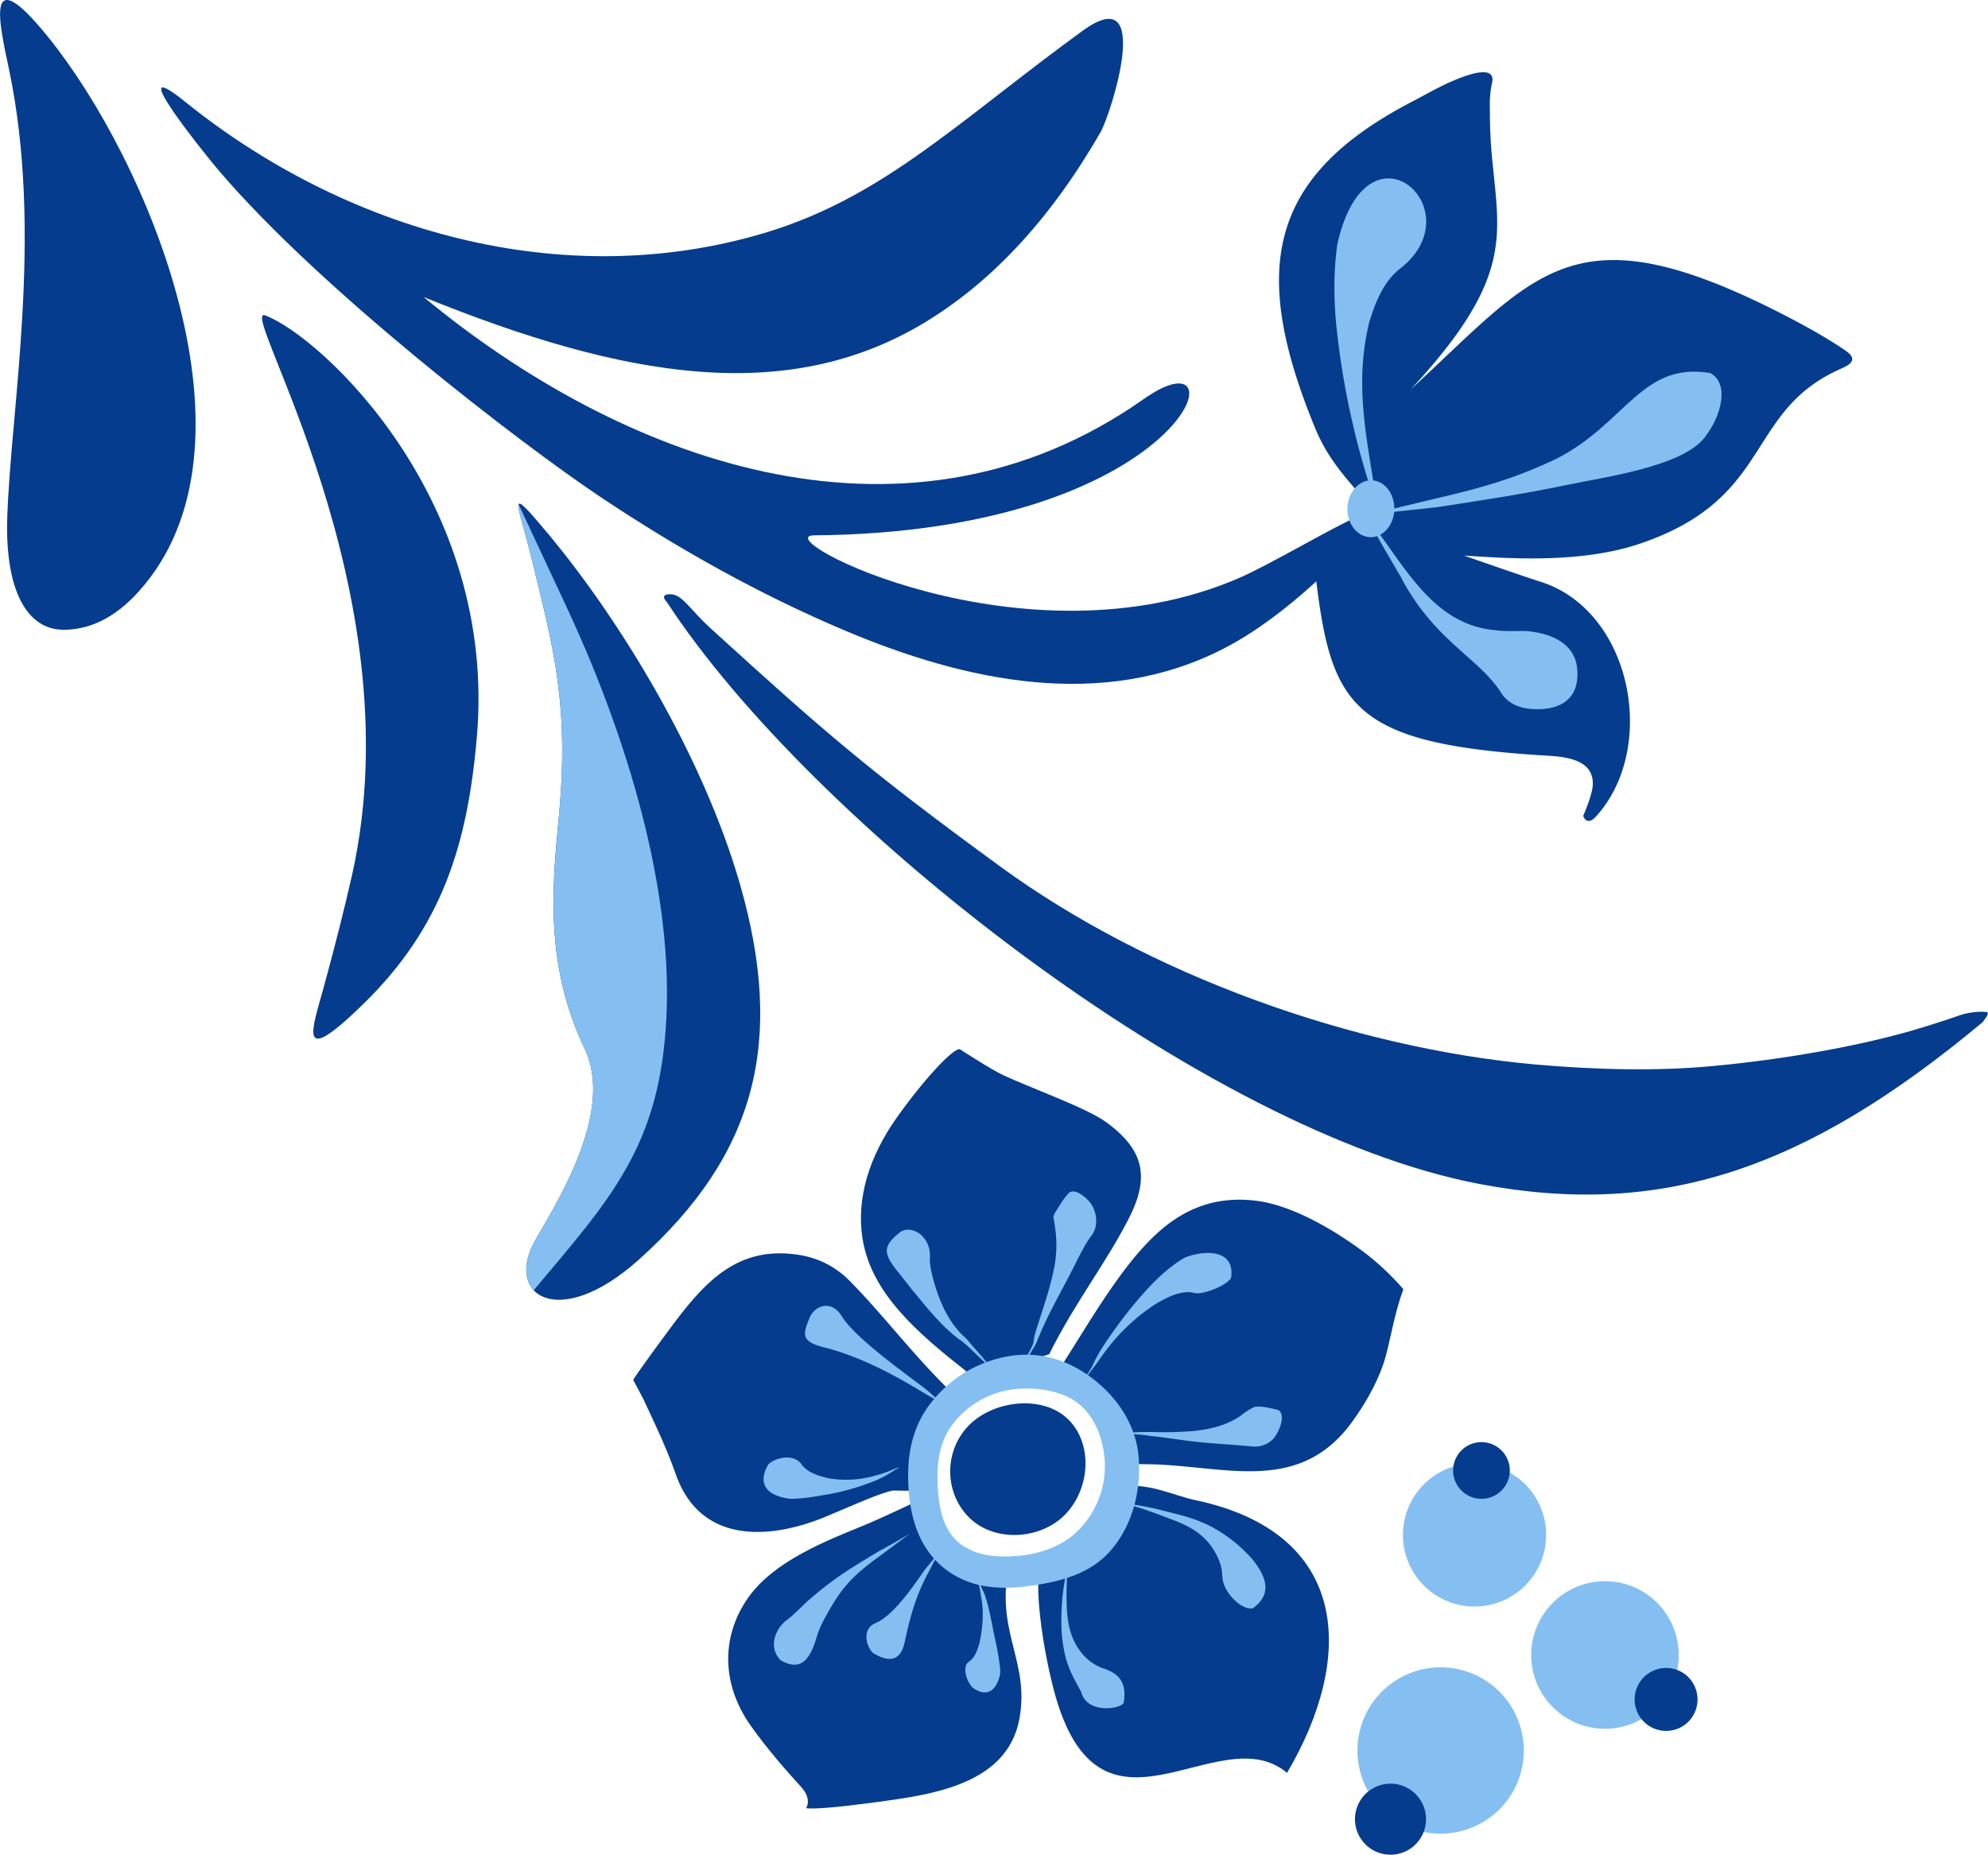 <svg xmlns="http://www.w3.org/2000/svg" width="1080" height="1007.7" viewBox="0.014 0.022 1079.956 1007.747" style=""><g><g fill-rule="evenodd" data-name="Layer 2"><path d="M699.2 963.3c37.4-63.5 33.7-130.3-49.4-148.1-13.4-2.8-26.8-10.4-42.8-7-10.4 16.3-27.3 37.5-40.4 42.3-5.4 2-1.8 38.5 5.9 67.8 24.8 94 89.3 13.6 126.7 45z" fill="#053c8d"></path><path d="M547.3 855.2c-5.1 33.1 12 48.8 6.5 78.7-7 38.1-53.2 41.9-83.8 46.1-15.3 2-28.3 3.1-32.1 2.5 0 0 3.5-4.8-2.8-11.7s-17.4-19.2-27.2-33c-16.8-23.8-15.5-49.6-1.6-69.5s41.9-30.9 64.3-40c7.4-3.1 24.6-11.2 24.6-11.2 24.8 27.6 31.8 21.2 52.1 38.1z" fill="#053c8d"></path><path d="M762.4 700.5c-4.6 12.6-6.4 24.2-9.4 35.7s-10 25-19.2 37.4c-29.1 38.9-69.6 22.4-110.7 22l-18-.3c-5.6-26.7-26.4-41.6-28.8-52.6 14.7-22.8 32.3-54.1 51.6-71.9 14.4-13.4 32-21.5 55.7-18.2 19.8 2.8 43.2 16.9 59 29a145 145 0 0 1 19.8 18.9z" fill="#053c8d"></path><path d="M570 735.8c14.3-28.9 32.3-51.3 44.4-76.1 6-12.5 7-22.5 3.1-31.5-2.9-6.6-8.5-12.6-16.5-18.4-10.4-7.7-41.5-18.8-56-25.6-6-2.7-23.4-14-23.4-14-3.2-1.6-20.4 17.1-34.8 37.6S465 651 468.6 673.3c4.9 29.8 30.4 51.4 56.3 71.8 12.3 9.7 28.3-4.3 45.1-9.3z" fill="#053c8d"></path><path d="M485.1 809.9c-7.3 1.4-22.6 8.4-37 14.4-30.3 12.4-67.5 14.6-80.9-23-5.4-15.2-10.8-26.2-17.5-40.7l-5.7-10.8c.6-1.4 11.1-16 20.1-28.1 18.2-24.5 36.1-45 69.5-39.9a48.9 48.9 0 0 1 27.3 13.5c18.7 18.8 34.7 40.5 55.5 60.7l-5.1 9.4c-12.2 22.4-13.8 19.5-17.5 44.6z" fill="#053c8d"></path><path d="M580.4 821c-12.6 15.1-37.6 17.4-52 5.3s-16.5-34.7-3.9-49.8 39.6-18.9 54.1-6.8 14.5 36.1 1.8 51.3z" fill="#053c8d"></path><path d="M603.9 841.9c-11.6 13.9-29.7 17.9-45.9 20s-32.5.7-45.8-10.4-17.8-27.4-18.7-44 1.8-32.9 13.5-46.8a67.7 67.7 0 0 1 43.7-24.2c16.5-2 32 3.4 45.3 14.5s21.8 25.8 22.7 42.4-3.1 34.5-14.8 48.5zm-48.1 3.2c11.7-1.5 24-6.1 32.5-16.3a49.6 49.6 0 0 0 11.9-34.4c-.7-11.6-4.7-23.7-13.9-31.4s-24.5-9.5-36-8.1a49.4 49.4 0 0 0-31.6 17.5c-8.5 10.2-9.9 22.8-9.3 34.6s2.6 23.9 11.8 31.5 23.1 8 34.6 6.6z" fill="#85bff2"></path><path d="M626.6 821.9c4.1 1.4 8.3 3.1 12.3 4.6 10.8 4.3 18.1 9.7 23 20.5a24.2 24.2 0 0 1 2.1 9.2c.2 9.3 11.1 19.2 16.7 17.6 11.1-8 6.8-17.8-.7-27a101.8 101.8 0 0 0-7.4-7.3c-10.7-8.9-19.1-13.1-32.5-16.6l-12.6-3.2c-6.4-1.4-12.7-2.4-19.2-3.3a147.9 147.9 0 0 1 18.3 5.5z" fill="#85bff2"></path><path d="M577.1 868.5c-.8 11.7-1 20.5 1.8 32.1 2.2 7.6 4.6 11.6 8.3 18.4a7.8 7.8 0 0 0 .5 1.4c4 11.3 22.3 7.9 22.8 4.6 1.5-9.7-1.5-15.4-11.2-18.5h-.3c-5.2-2.3-8.5-4.6-12-9.1-6.5-8.7-7.4-17.8-7.6-28.4 0-2.6 0-5.3.1-7.9s.1-3.5 0-5.2a11.9 11.9 0 0 0-1.1-4.5 11.3 11.3 0 0 1 .4 4.5c0 .2-.6 4.6-.7 5-.4 2.5-.7 5-1 7.6z" fill="#85bff2"></path><path d="M625.6 780.3c7.7.8 15.5 2.1 23.2 3 9.9 1.1 19 1.5 28.6 2.4l2.5.2a13.7 13.7 0 0 0 11.7-4c3.3-3.6 7.3-13.3 2.7-15.8-2.9-.7-11.3-2.9-13.7-1.2a37.8 37.8 0 0 0-6.3 4.1l-.8.6c-7.6 5-15.5 6.8-24.4 7.9a197.4 197.4 0 0 1-23.1.6h-2.5a70.8 70.8 0 0 0-9.2.4 26.5 26.5 0 0 0-3 .6 3.4 3.4 0 0 0-1.5.9 3 3 0 0 1 1.5-.5 15.1 15.1 0 0 1 3-.2 69.7 69.7 0 0 1 9.1.7z" fill="#85bff2"></path><path d="M600 734.9a106.6 106.6 0 0 1 27.7-26.3c5.7-3.4 13.7-7.6 20.5-6.2l1.5.3c5.6.4 17.2-4.7 19.1-8.4 2.2-15.1-13.5-15.4-24.8-11.1a27.9 27.9 0 0 0-2.8 1.6c-7.5 5-12.8 10.1-18.9 16.7a247.4 247.4 0 0 0-24.1 31.7 86.8 86.8 0 0 0-4.8 9c-1 2.3-3.8 5.8-5.1 8.3 2.1-2.3 4-5.2 6-7.7s3.7-5.3 5.7-7.9z" fill="#85bff2"></path><path d="M564.6 725.8c4.5-11.1 12-24.2 17.5-35 2.9-5.6 6.9-14.2 10.6-19.1a12.1 12.1 0 0 0 2.4-4.8 16.5 16.5 0 0 0-2.4-12.8c-2.2-3.2-9.1-9.2-12.3-5.6s-4.8 6.6-6.9 9.9-.8 4-.7 6c0 0 .6 4 .6 4.3a63.8 63.8 0 0 1-.4 18.5c-2.6 13.9-6.7 24.3-10.7 37.5a38.6 38.6 0 0 0-.9 4.9c-.9 3.2-4.2 7.8-5.1 11 1.1-1.4 5.8-9 6.6-10.7s1.1-2.7 1.7-4.1z" fill="#85bff2"></path><path d="M525.3 727.7c0 .1-.6-.5-.7-.7-9.1-7.7-14.2-19.7-17.4-31-1.1-4.2-2.4-9.1-2-13.5.2-10.2-8.9-16.9-15.7-13.4-9.5 7.5-10.4 11.3-1.9 21.7l8.3 10.5c8.2 9.9 16.4 20.5 27.1 27.8l.3.3c4.8 3.8 9.5 9.4 14.2 12.9-2.6-4-8.9-10.3-12.2-14.6z" fill="#85bff2"></path><path d="M501.5 753.7c-11.8-8.9-37.2-27.1-44.2-38.5-4.9-8.2-13.3-6.8-17.1-.1-4.1 9.7-5.4 13.7 7.1 16.9 18.1 4.5 36.6 13.9 52.5 23.6 3.5 2.1 7.1 4.2 10.7 6.1a97.1 97.1 0 0 0-9-8z" fill="#85bff2"></path><path d="M475.8 801.7a57.4 57.4 0 0 1-24.7 1.7c-5.4-1.1-12.1-2.9-15.6-7.6 0-.1 0-.2-.1-.2-4.6-6.2-14.7-3.3-18 .1-6.6 11.2 0 17.3 12 18.7h.7c7.5-.2 13.5-1.4 20.7-2.6a131.4 131.4 0 0 0 25.5-7.6 57.5 57.5 0 0 0 9.4-5.2l2.1-1.2.7-.5c.1-.1.1-.2 0 0s.1-.2-.1-.1l-.7.3-2.4.9a62.8 62.8 0 0 1-9.5 3.3z" fill="#85bff2"></path><path d="M476.9 843.2c-15.9 9.6-24.6 14.8-39 27.5-3.2 3.1-7.2 7.2-10.8 9.8-7.1 5.8-9.2 15.6-3 21.6 11.8 6.9 16.4-2.1 19.5-12.4a48.9 48.9 0 0 1 4.5-10.5c8.7-16.3 15-23 29.8-33.7 5.5-4.1 11-8.1 16.4-12.3-5.7 3.6-11.6 6.8-17.4 10z" fill="#85bff2"></path><path d="M502.5 852.8c-6.3 9-17 24.9-26.8 29.1-7.7 3.1-5.1 12.8-1.5 16.2 8.1 5 15 5.2 17.3-6 3-14 6.1-25.2 12.9-37.8 1.7-3.2 3.3-6.4 5.1-9.5l.2-.2a4.4 4.4 0 0 1 .8-1.1l-1 .9-.2.2c-.2.1-6.2 7.5-6.8 8.2z" fill="#85bff2"></path><path d="M532.9 867.3c1.7 7.8 1 16.7-.6 24.5-.9 3.7-2.3 8.3-5.4 10.7-.5.4-1.7 1.3-1.9 1.9-1.7 3.8.6 9.7 3.4 12.6 7.8 5.7 13 1.5 14.9-7.3a18 18 0 0 0-.1-4c-.5-4.3-1.3-9.1-2.2-13.2-2-8.6-3.1-17.2-5.9-25.6a17.3 17.3 0 0 0-1.4-3.1c-1.1-2.4-1.8-5.6-2.7-8.2.4 2.8.8 5.9 1.4 8.6a28.7 28.7 0 0 1 .5 3.1z" fill="#85bff2"></path><path d="M1077 555.5c-95.9 80-174.2 106.5-272.9 87.9-149.4-28.2-363.9-196.8-441.8-316.2 0 0-4.6-4.4 1.9-4.3s10.2 7.9 21.8 18.5c63 57.4 86.4 77.6 157.6 129.6 80.5 58.7 190.9 98.4 290.4 107.4 33.9 3 67.4 3.6 96 .9 39.2-3.6 79.7-10.9 109-19.4 9.1-2.7 17.9-5.5 25.9-8.3 5.7-2 14.4-2.3 15-1.3s-2.9 5.2-2.9 5.2z" fill="#053c8d"></path><path d="M259 400.9c11.4-129.3-84.3-217.8-114.9-229.5-16-6.2 81.6 148.7 47.3 303.3-4.2 18.7-9.4 39.2-15.6 61.9s-15 44.7 21.8 8.7c42.2-41.3 56.3-85.8 61.4-144.4z" fill="#053c8d"></path><path d="M298.2 290.6c38.5 46.3 83.5 119.5 103.8 189.9 24.3 84.6 9.3 146.3-54.9 203.9-43.9 39.4-73.9 19.3-55.9-11.3 5.6-9.5 12.3-21 18.1-33.3 10.8-23.2 18.2-49.3 8.2-70.2-20.9-43.7-17.9-85.3-14.1-123.7 6.1-63.1-2.6-93.3-15.2-144.7-7.2-29.2-13.6-38.9 10-10.6z" fill="#053c8d"></path><path d="M4.8 37.4c18.9 89.5 1 184.3-.9 244.1-1.2 38.7 10.4 60.9 30.9 60.7 16.7-.1 30.2-9.2 40.8-21.1C146.1 242.4 80.1 86.8 26 20-9-23.2-.2 13.6 4.8 37.4z" fill="#053c8d"></path><g><path d="M802.8 991.6a45.2 45.2 0 1 1 20.3-60.6 45.2 45.2 0 0 1-20.3 60.6z" fill="#85bff2"></path><path d="M764.1 1005.7a19.3 19.3 0 1 1 8.6-25.8 19.3 19.3 0 0 1-8.6 25.8z" fill="#053c8d"></path></g><g><path d="M818.3 868.9a38.9 38.9 0 1 1 17.6-52.2 38.9 38.9 0 0 1-17.6 52.2z" fill="#85bff2"></path><path d="M811 813.1a15.4 15.4 0 0 1-13.6-27.6 15.4 15.4 0 1 1 13.6 27.6z" fill="#053c8d"></path></g><g><path d="M903.1 924.5a40.1 40.1 0 1 1-5.9-56.4 40.2 40.2 0 0 1 5.9 56.4z" fill="#85bff2"></path><path d="M918.4 934.2a17.1 17.1 0 1 1-2.5-24.1 17.2 17.2 0 0 1 2.5 24.1z" fill="#053c8d"></path></g><path d="M841.9 410.7c14 .8 23.9 4.5 23.4 15.8-.2 5.5-5.2 16.8-5.2 16.8s1.8 6 7 .3c23.5-25.9 23.7-69.7 5.1-99.3-8.2-13-20-23.3-35-28.1-10.8-3.4-41.8-14.3-41.8-14.3 21.5 1.3 62.6 4.8 95.9-6.6 72.5-24.8 56.5-71.5 108.3-94.7 4-1.8 10.7-4.6 3.4-9.8-9.2-6.5-24.6-15.2-41.8-23.7-107.7-53.1-127.7-17.2-194.8 44.5 53.8-58 48.6-81.4 44.7-120.7a267.9 267.9 0 0 1-1.7-30.1c-.1-6.3-.1-9.8 1.2-15.8 2.4-10.8-15.7-3.4-20.4-1.4-7.6 3.1-14.6 7.2-21.8 11-80 41.1-89.3 91.9-54 177.9 9 21.8 22.6 32.8 37 50.8-9.5 5.5-29 12.2-38.3 14.9 9 83.8 14.6 105.8 128.8 112.5z" fill="#053c8d"></path><path d="M780.6 275.6c23.6-3.6 46.1-7 69.7-11.9 20.7-4.4 63.3-9.9 75.8-26 9.6-12.4 13.3-29.5 3-35-37.2-6.2-45.8 27.2-83.2 46.4-22.2 10.7-41.6 16.2-65.5 21.7-11.9 2.9-23.9 5.6-35.8 8.7z" fill="#85bff2"></path><path d="M759.5 311a40.4 40.4 0 0 1 2.8 5c18.4 33.2 41.8 41.9 53.7 61.2 3.7 5.2 9.5 7.5 15.5 8 15.9 1.3 27-5.2 25.3-22.1-1.2-11.9-11.4-18.7-27.4-20.2-4.2-.1-13.4.3-17.1-.5-33.7-2.8-49.3-35-68-59.2 2.3 6.4 11.5 21.1 15.2 27.8z" fill="#85bff2"></path><path d="M743.7 175.7c3.2-10.8 7.9-23 17.3-30 40.1-31.8-18.5-84.6-34.5-12.9-1.9 14.3-1.9 26-.9 40.3a434.9 434.9 0 0 0 16.1 83c2.5 8.5 5.2 16 7.2 24.7-4.6-36.5-14.1-67.6-5.2-105.1z" fill="#85bff2"></path><path d="M326.7 270.4c41.9 27.9 85.8 52.6 132.7 72.4 64.8 27.3 139.7 43.8 206 9.3 17.2-8.9 34.3-22.2 48.6-35.2 86.8-79.7-5.7-18.2-40.7-2.9-116.9 50.8-257.7-22.8-231.1-23.1 203-1.8 234-111 181.1-75.4l-8.8 6c-126.9 83.7-276.4 29.2-384.4-60.1 109.3 44.4 197.1 58.8 271.5 14.3 34.7-20.8 67.6-53.9 96.4-104.1 5.3-9.3 29.2-83.2-9.8-54.9-30.3 22-55.2 42.6-79.5 60.3-29.3 21.5-57.7 38.9-93.4 49.6-109.8 32.8-227.5-.9-314.9-71.4-35.5-28.6 13.2 31.4 18.2 37.2 54.9 64.6 163.5 148.2 208.1 178z" fill="#053c8d"></path><path d="M362 553c3.8-76.5-25.9-162.4-53.9-222.5L281.7 274c-.8 2 2.8 12 6.5 27.2 12.6 51.4 21.3 81.6 15.2 144.7-3.7 38.4-6.8 80 14.1 123.7 10 20.9 2.6 47-8.2 70.2-5.8 12.3-12.5 23.8-18.1 33.3-7 11.8-6.7 22.1-1.3 28 41.3-49.3 68.7-77.9 72.1-148.1z" fill="#85bff2"></path><path d="M757.5 276.9c-.3 8.5-6.2 15.3-13.2 15s-12.5-7.3-12.3-15.8 6.2-15.3 13.2-15.1 12.5 7.3 12.3 15.9z" fill="#85bff2"></path></g></g></svg>
